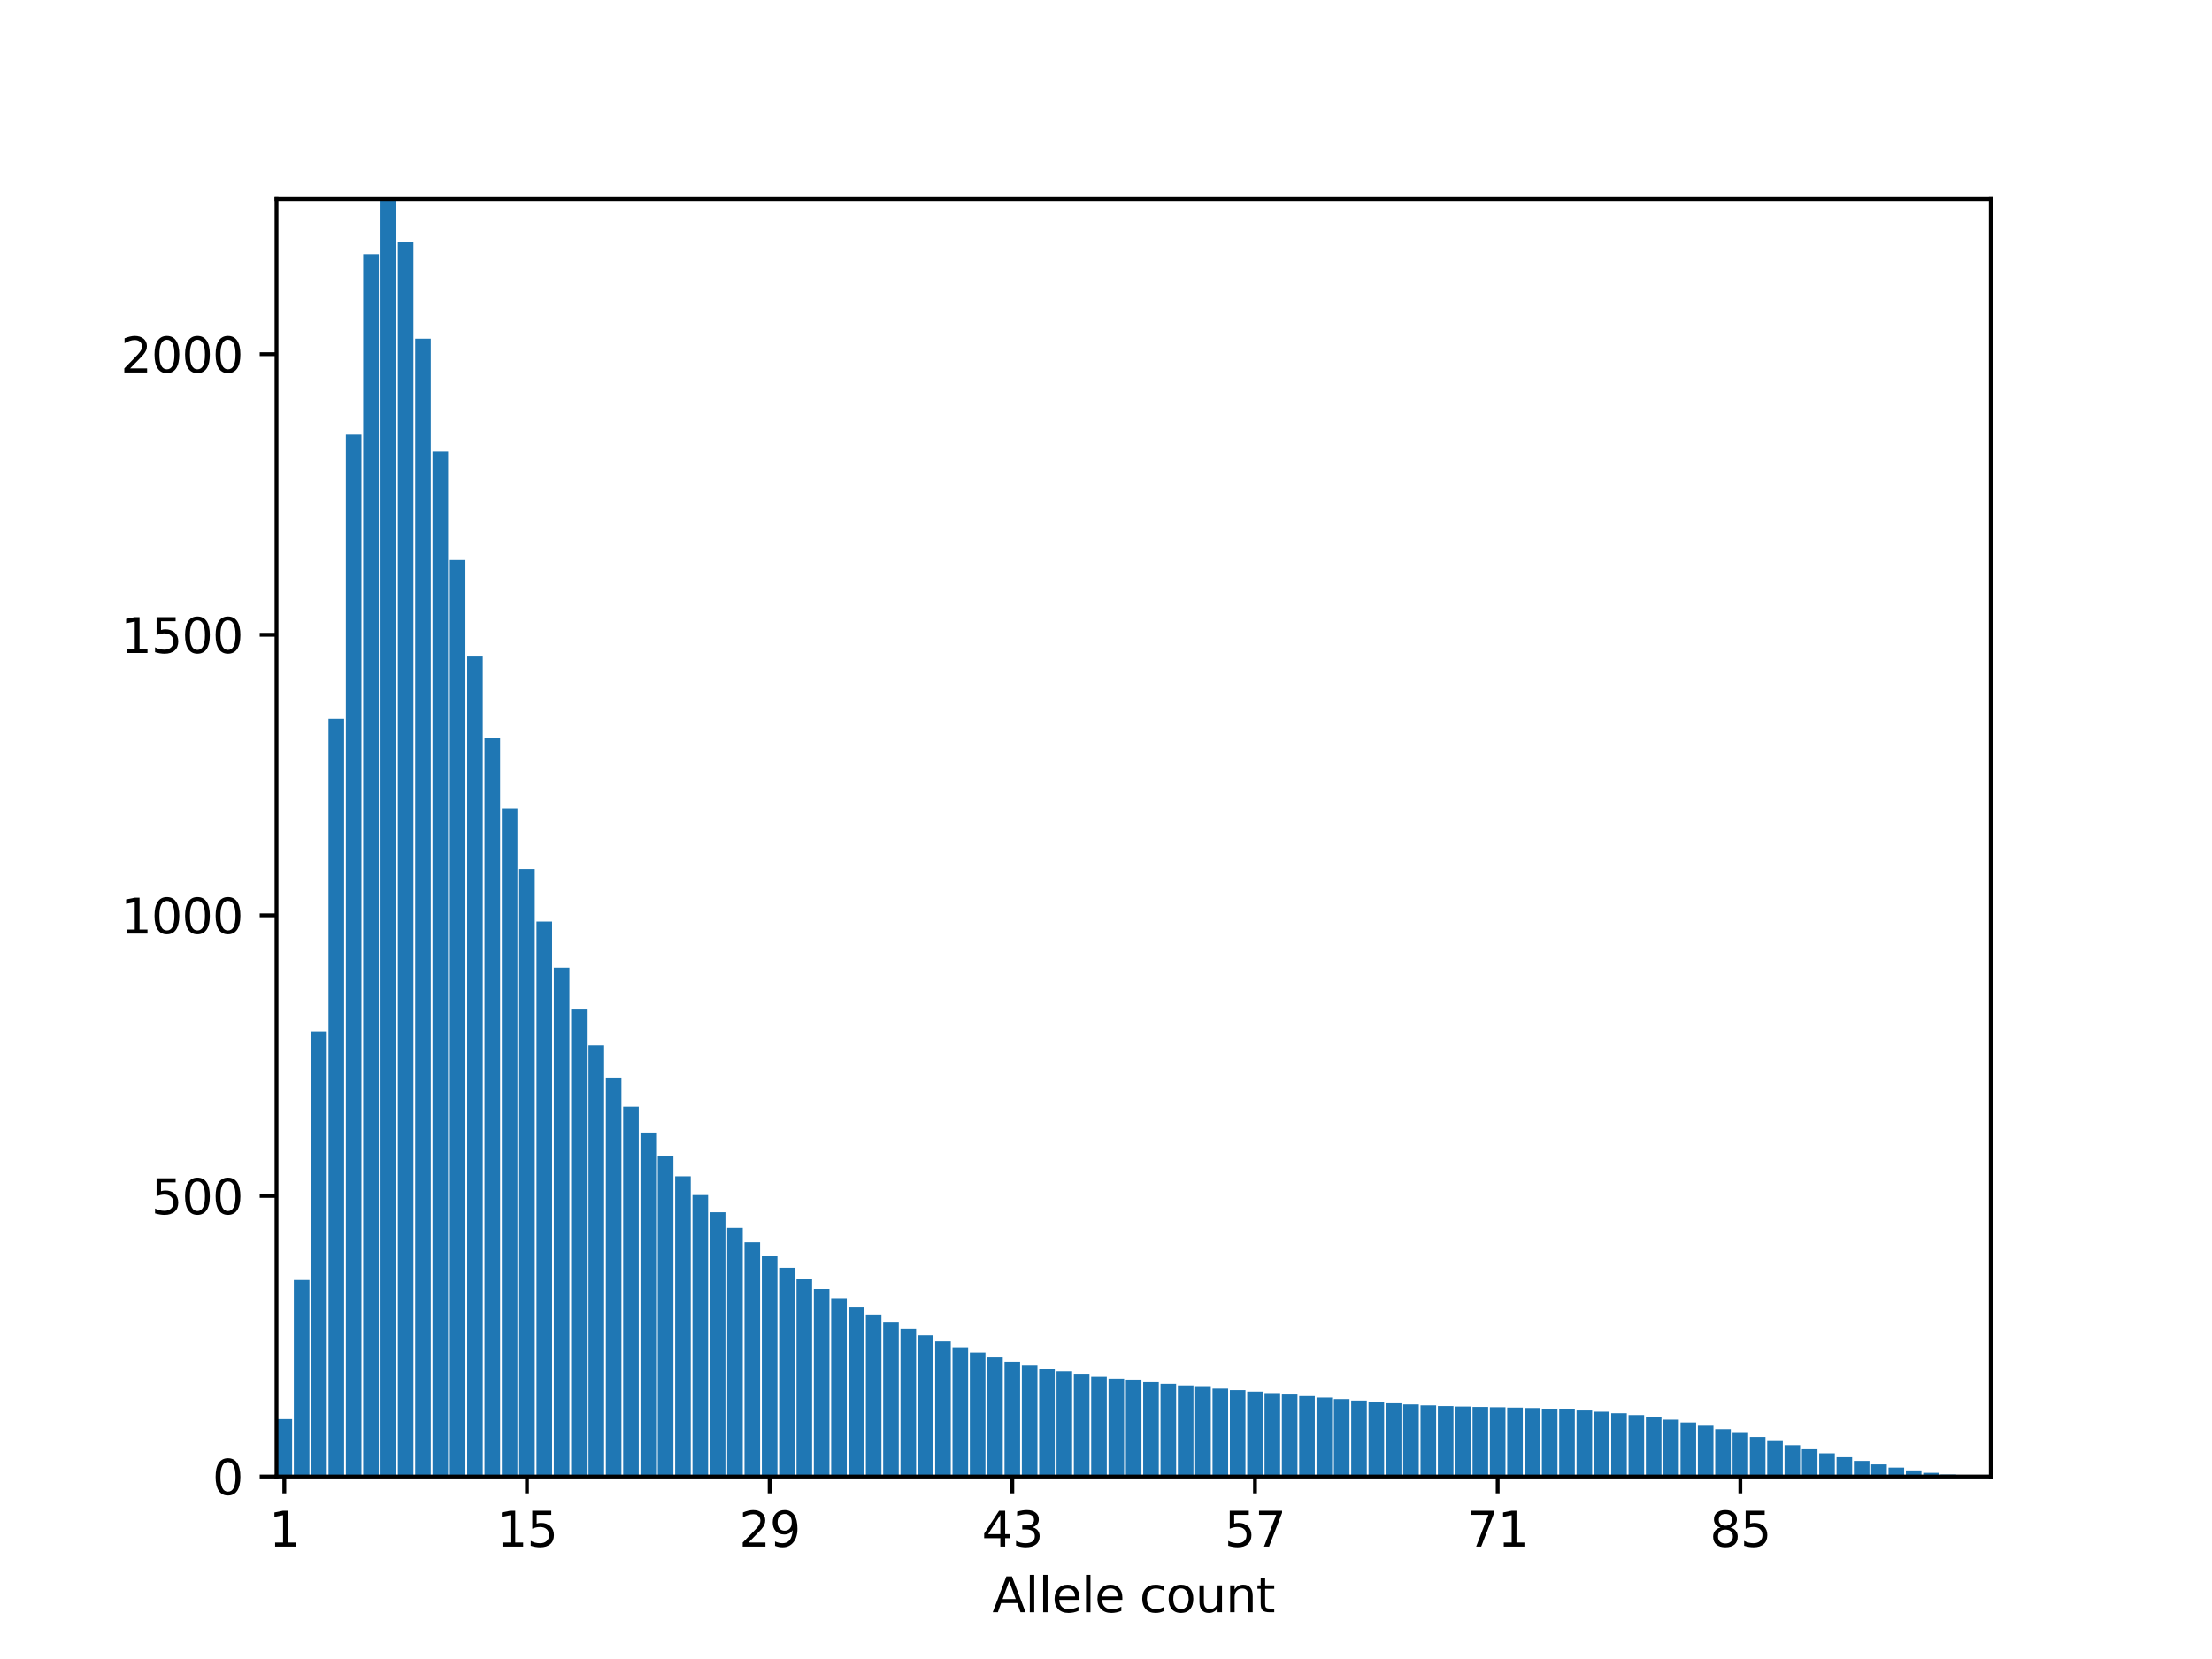 <?xml version="1.0" encoding="utf-8" standalone="no"?>
<!DOCTYPE svg PUBLIC "-//W3C//DTD SVG 1.1//EN"
  "http://www.w3.org/Graphics/SVG/1.1/DTD/svg11.dtd">
<svg height="345.6pt" version="1.1" viewBox="0 0 460.8 345.6" width="460.8pt" xmlns="http://www.w3.org/2000/svg" xmlns:xlink="http://www.w3.org/1999/xlink">
 <defs>
  <style type="text/css">*{stroke-linecap:butt;stroke-linejoin:round;}</style>
 </defs>
 <g id="figure_1">
  <g id="patch_1">
   <path d="M 0 345.6 
L 460.8 345.6 
L 460.8 0 
L 0 0 
z
" style="fill:#ffffff;"/>
  </g>
  <g id="axes_1">
   <g id="patch_2">
    <path d="M 57.6 307.584 
L 414.72 307.584 
L 414.72 41.472 
L 57.6 41.472 
z
" style="fill:#ffffff;"/>
   </g>
   <g id="patch_3">
    <path clip-path="url(#pdc61e12bfe)" d="M 57.6 307.584 
L 60.85 307.584 
L 60.85 295.624 
L 57.6 295.624 
z
" style="fill:#1f77b4;"/>
   </g>
   <g id="patch_4">
    <path clip-path="url(#pdc61e12bfe)" d="M 61.211 307.584 
L 64.461 307.584 
L 64.461 266.66 
L 61.211 266.66 
z
" style="fill:#1f77b4;"/>
   </g>
   <g id="patch_5">
    <path clip-path="url(#pdc61e12bfe)" d="M 64.822 307.584 
L 68.072 307.584 
L 68.072 214.838 
L 64.822 214.838 
z
" style="fill:#1f77b4;"/>
   </g>
   <g id="patch_6">
    <path clip-path="url(#pdc61e12bfe)" d="M 68.433 307.584 
L 71.683 307.584 
L 71.683 149.81 
L 68.433 149.81 
z
" style="fill:#1f77b4;"/>
   </g>
   <g id="patch_7">
    <path clip-path="url(#pdc61e12bfe)" d="M 72.044 307.584 
L 75.294 307.584 
L 75.294 90.565 
L 72.044 90.565 
z
" style="fill:#1f77b4;"/>
   </g>
   <g id="patch_8">
    <path clip-path="url(#pdc61e12bfe)" d="M 75.655 307.584 
L 78.904 307.584 
L 78.904 52.964 
L 75.655 52.964 
z
" style="fill:#1f77b4;"/>
   </g>
   <g id="patch_9">
    <path clip-path="url(#pdc61e12bfe)" d="M 79.266 307.584 
L 82.515 307.584 
L 82.515 41.472 
L 79.266 41.472 
z
" style="fill:#1f77b4;"/>
   </g>
   <g id="patch_10">
    <path clip-path="url(#pdc61e12bfe)" d="M 82.876 307.584 
L 86.126 307.584 
L 86.126 50.445 
L 82.876 50.445 
z
" style="fill:#1f77b4;"/>
   </g>
   <g id="patch_11">
    <path clip-path="url(#pdc61e12bfe)" d="M 86.487 307.584 
L 89.737 307.584 
L 89.737 70.557 
L 86.487 70.557 
z
" style="fill:#1f77b4;"/>
   </g>
   <g id="patch_12">
    <path clip-path="url(#pdc61e12bfe)" d="M 90.098 307.584 
L 93.348 307.584 
L 93.348 94.079 
L 90.098 94.079 
z
" style="fill:#1f77b4;"/>
   </g>
   <g id="patch_13">
    <path clip-path="url(#pdc61e12bfe)" d="M 93.709 307.584 
L 96.959 307.584 
L 96.959 116.642 
L 93.709 116.642 
z
" style="fill:#1f77b4;"/>
   </g>
   <g id="patch_14">
    <path clip-path="url(#pdc61e12bfe)" d="M 97.32 307.584 
L 100.57 307.584 
L 100.57 136.591 
L 97.32 136.591 
z
" style="fill:#1f77b4;"/>
   </g>
   <g id="patch_15">
    <path clip-path="url(#pdc61e12bfe)" d="M 100.931 307.584 
L 104.181 307.584 
L 104.181 153.727 
L 100.931 153.727 
z
" style="fill:#1f77b4;"/>
   </g>
   <g id="patch_16">
    <path clip-path="url(#pdc61e12bfe)" d="M 104.542 307.584 
L 107.792 307.584 
L 107.792 168.387 
L 104.542 168.387 
z
" style="fill:#1f77b4;"/>
   </g>
   <g id="patch_17">
    <path clip-path="url(#pdc61e12bfe)" d="M 108.153 307.584 
L 111.403 307.584 
L 111.403 181.009 
L 108.153 181.009 
z
" style="fill:#1f77b4;"/>
   </g>
   <g id="patch_18">
    <path clip-path="url(#pdc61e12bfe)" d="M 111.764 307.584 
L 115.014 307.584 
L 115.014 191.981 
L 111.764 191.981 
z
" style="fill:#1f77b4;"/>
   </g>
   <g id="patch_19">
    <path clip-path="url(#pdc61e12bfe)" d="M 115.375 307.584 
L 118.625 307.584 
L 118.625 201.614 
L 115.375 201.614 
z
" style="fill:#1f77b4;"/>
   </g>
   <g id="patch_20">
    <path clip-path="url(#pdc61e12bfe)" d="M 118.986 307.584 
L 122.235 307.584 
L 122.235 210.14 
L 118.986 210.14 
z
" style="fill:#1f77b4;"/>
   </g>
   <g id="patch_21">
    <path clip-path="url(#pdc61e12bfe)" d="M 122.597 307.584 
L 125.846 307.584 
L 125.846 217.726 
L 122.597 217.726 
z
" style="fill:#1f77b4;"/>
   </g>
   <g id="patch_22">
    <path clip-path="url(#pdc61e12bfe)" d="M 126.207 307.584 
L 129.457 307.584 
L 129.457 224.492 
L 126.207 224.492 
z
" style="fill:#1f77b4;"/>
   </g>
   <g id="patch_23">
    <path clip-path="url(#pdc61e12bfe)" d="M 129.818 307.584 
L 133.068 307.584 
L 133.068 230.527 
L 129.818 230.527 
z
" style="fill:#1f77b4;"/>
   </g>
   <g id="patch_24">
    <path clip-path="url(#pdc61e12bfe)" d="M 133.429 307.584 
L 136.679 307.584 
L 136.679 235.912 
L 133.429 235.912 
z
" style="fill:#1f77b4;"/>
   </g>
   <g id="patch_25">
    <path clip-path="url(#pdc61e12bfe)" d="M 137.04 307.584 
L 140.29 307.584 
L 140.29 240.724 
L 137.04 240.724 
z
" style="fill:#1f77b4;"/>
   </g>
   <g id="patch_26">
    <path clip-path="url(#pdc61e12bfe)" d="M 140.651 307.584 
L 143.901 307.584 
L 143.901 245.048 
L 140.651 245.048 
z
" style="fill:#1f77b4;"/>
   </g>
   <g id="patch_27">
    <path clip-path="url(#pdc61e12bfe)" d="M 144.262 307.584 
L 147.512 307.584 
L 147.512 248.959 
L 144.262 248.959 
z
" style="fill:#1f77b4;"/>
   </g>
   <g id="patch_28">
    <path clip-path="url(#pdc61e12bfe)" d="M 147.873 307.584 
L 151.123 307.584 
L 151.123 252.525 
L 147.873 252.525 
z
" style="fill:#1f77b4;"/>
   </g>
   <g id="patch_29">
    <path clip-path="url(#pdc61e12bfe)" d="M 151.484 307.584 
L 154.734 307.584 
L 154.734 255.796 
L 151.484 255.796 
z
" style="fill:#1f77b4;"/>
   </g>
   <g id="patch_30">
    <path clip-path="url(#pdc61e12bfe)" d="M 155.095 307.584 
L 158.345 307.584 
L 158.345 258.808 
L 155.095 258.808 
z
" style="fill:#1f77b4;"/>
   </g>
   <g id="patch_31">
    <path clip-path="url(#pdc61e12bfe)" d="M 158.706 307.584 
L 161.956 307.584 
L 161.956 261.578 
L 158.706 261.578 
z
" style="fill:#1f77b4;"/>
   </g>
   <g id="patch_32">
    <path clip-path="url(#pdc61e12bfe)" d="M 162.317 307.584 
L 165.567 307.584 
L 165.567 264.12 
L 162.317 264.12 
z
" style="fill:#1f77b4;"/>
   </g>
   <g id="patch_33">
    <path clip-path="url(#pdc61e12bfe)" d="M 165.928 307.584 
L 169.177 307.584 
L 169.177 266.442 
L 165.928 266.442 
z
" style="fill:#1f77b4;"/>
   </g>
   <g id="patch_34">
    <path clip-path="url(#pdc61e12bfe)" d="M 169.539 307.584 
L 172.788 307.584 
L 172.788 268.558 
L 169.539 268.558 
z
" style="fill:#1f77b4;"/>
   </g>
   <g id="patch_35">
    <path clip-path="url(#pdc61e12bfe)" d="M 173.149 307.584 
L 176.399 307.584 
L 176.399 270.486 
L 173.149 270.486 
z
" style="fill:#1f77b4;"/>
   </g>
   <g id="patch_36">
    <path clip-path="url(#pdc61e12bfe)" d="M 176.76 307.584 
L 180.01 307.584 
L 180.01 272.25 
L 176.76 272.25 
z
" style="fill:#1f77b4;"/>
   </g>
   <g id="patch_37">
    <path clip-path="url(#pdc61e12bfe)" d="M 180.371 307.584 
L 183.621 307.584 
L 183.621 273.879 
L 180.371 273.879 
z
" style="fill:#1f77b4;"/>
   </g>
   <g id="patch_38">
    <path clip-path="url(#pdc61e12bfe)" d="M 183.982 307.584 
L 187.232 307.584 
L 187.232 275.399 
L 183.982 275.399 
z
" style="fill:#1f77b4;"/>
   </g>
   <g id="patch_39">
    <path clip-path="url(#pdc61e12bfe)" d="M 187.593 307.584 
L 190.843 307.584 
L 190.843 276.828 
L 187.593 276.828 
z
" style="fill:#1f77b4;"/>
   </g>
   <g id="patch_40">
    <path clip-path="url(#pdc61e12bfe)" d="M 191.204 307.584 
L 194.454 307.584 
L 194.454 278.179 
L 191.204 278.179 
z
" style="fill:#1f77b4;"/>
   </g>
   <g id="patch_41">
    <path clip-path="url(#pdc61e12bfe)" d="M 194.815 307.584 
L 198.065 307.584 
L 198.065 279.455 
L 194.815 279.455 
z
" style="fill:#1f77b4;"/>
   </g>
   <g id="patch_42">
    <path clip-path="url(#pdc61e12bfe)" d="M 198.426 307.584 
L 201.676 307.584 
L 201.676 280.65 
L 198.426 280.65 
z
" style="fill:#1f77b4;"/>
   </g>
   <g id="patch_43">
    <path clip-path="url(#pdc61e12bfe)" d="M 202.037 307.584 
L 205.287 307.584 
L 205.287 281.755 
L 202.037 281.755 
z
" style="fill:#1f77b4;"/>
   </g>
   <g id="patch_44">
    <path clip-path="url(#pdc61e12bfe)" d="M 205.648 307.584 
L 208.898 307.584 
L 208.898 282.761 
L 205.648 282.761 
z
" style="fill:#1f77b4;"/>
   </g>
   <g id="patch_45">
    <path clip-path="url(#pdc61e12bfe)" d="M 209.259 307.584 
L 212.508 307.584 
L 212.508 283.661 
L 209.259 283.661 
z
" style="fill:#1f77b4;"/>
   </g>
   <g id="patch_46">
    <path clip-path="url(#pdc61e12bfe)" d="M 212.87 307.584 
L 216.119 307.584 
L 216.119 284.454 
L 212.87 284.454 
z
" style="fill:#1f77b4;"/>
   </g>
   <g id="patch_47">
    <path clip-path="url(#pdc61e12bfe)" d="M 216.48 307.584 
L 219.73 307.584 
L 219.73 285.144 
L 216.48 285.144 
z
" style="fill:#1f77b4;"/>
   </g>
   <g id="patch_48">
    <path clip-path="url(#pdc61e12bfe)" d="M 220.091 307.584 
L 223.341 307.584 
L 223.341 285.743 
L 220.091 285.743 
z
" style="fill:#1f77b4;"/>
   </g>
   <g id="patch_49">
    <path clip-path="url(#pdc61e12bfe)" d="M 223.702 307.584 
L 226.952 307.584 
L 226.952 286.265 
L 223.702 286.265 
z
" style="fill:#1f77b4;"/>
   </g>
   <g id="patch_50">
    <path clip-path="url(#pdc61e12bfe)" d="M 227.313 307.584 
L 230.563 307.584 
L 230.563 286.726 
L 227.313 286.726 
z
" style="fill:#1f77b4;"/>
   </g>
   <g id="patch_51">
    <path clip-path="url(#pdc61e12bfe)" d="M 230.924 307.584 
L 234.174 307.584 
L 234.174 287.142 
L 230.924 287.142 
z
" style="fill:#1f77b4;"/>
   </g>
   <g id="patch_52">
    <path clip-path="url(#pdc61e12bfe)" d="M 234.535 307.584 
L 237.785 307.584 
L 237.785 287.527 
L 234.535 287.527 
z
" style="fill:#1f77b4;"/>
   </g>
   <g id="patch_53">
    <path clip-path="url(#pdc61e12bfe)" d="M 238.146 307.584 
L 241.396 307.584 
L 241.396 287.893 
L 238.146 287.893 
z
" style="fill:#1f77b4;"/>
   </g>
   <g id="patch_54">
    <path clip-path="url(#pdc61e12bfe)" d="M 241.757 307.584 
L 245.007 307.584 
L 245.007 288.247 
L 241.757 288.247 
z
" style="fill:#1f77b4;"/>
   </g>
   <g id="patch_55">
    <path clip-path="url(#pdc61e12bfe)" d="M 245.368 307.584 
L 248.618 307.584 
L 248.618 288.593 
L 245.368 288.593 
z
" style="fill:#1f77b4;"/>
   </g>
   <g id="patch_56">
    <path clip-path="url(#pdc61e12bfe)" d="M 248.979 307.584 
L 252.229 307.584 
L 252.229 288.931 
L 248.979 288.931 
z
" style="fill:#1f77b4;"/>
   </g>
   <g id="patch_57">
    <path clip-path="url(#pdc61e12bfe)" d="M 252.59 307.584 
L 255.84 307.584 
L 255.84 289.26 
L 252.59 289.26 
z
" style="fill:#1f77b4;"/>
   </g>
   <g id="patch_58">
    <path clip-path="url(#pdc61e12bfe)" d="M 256.201 307.584 
L 259.45 307.584 
L 259.45 289.58 
L 256.201 289.58 
z
" style="fill:#1f77b4;"/>
   </g>
   <g id="patch_59">
    <path clip-path="url(#pdc61e12bfe)" d="M 259.812 307.584 
L 263.061 307.584 
L 263.061 289.893 
L 259.812 289.893 
z
" style="fill:#1f77b4;"/>
   </g>
   <g id="patch_60">
    <path clip-path="url(#pdc61e12bfe)" d="M 263.422 307.584 
L 266.672 307.584 
L 266.672 290.2 
L 263.422 290.2 
z
" style="fill:#1f77b4;"/>
   </g>
   <g id="patch_61">
    <path clip-path="url(#pdc61e12bfe)" d="M 267.033 307.584 
L 270.283 307.584 
L 270.283 290.506 
L 267.033 290.506 
z
" style="fill:#1f77b4;"/>
   </g>
   <g id="patch_62">
    <path clip-path="url(#pdc61e12bfe)" d="M 270.644 307.584 
L 273.894 307.584 
L 273.894 290.815 
L 270.644 290.815 
z
" style="fill:#1f77b4;"/>
   </g>
   <g id="patch_63">
    <path clip-path="url(#pdc61e12bfe)" d="M 274.255 307.584 
L 277.505 307.584 
L 277.505 291.128 
L 274.255 291.128 
z
" style="fill:#1f77b4;"/>
   </g>
   <g id="patch_64">
    <path clip-path="url(#pdc61e12bfe)" d="M 277.866 307.584 
L 281.116 307.584 
L 281.116 291.443 
L 277.866 291.443 
z
" style="fill:#1f77b4;"/>
   </g>
   <g id="patch_65">
    <path clip-path="url(#pdc61e12bfe)" d="M 281.477 307.584 
L 284.727 307.584 
L 284.727 291.754 
L 281.477 291.754 
z
" style="fill:#1f77b4;"/>
   </g>
   <g id="patch_66">
    <path clip-path="url(#pdc61e12bfe)" d="M 285.088 307.584 
L 288.338 307.584 
L 288.338 292.052 
L 285.088 292.052 
z
" style="fill:#1f77b4;"/>
   </g>
   <g id="patch_67">
    <path clip-path="url(#pdc61e12bfe)" d="M 288.699 307.584 
L 291.949 307.584 
L 291.949 292.324 
L 288.699 292.324 
z
" style="fill:#1f77b4;"/>
   </g>
   <g id="patch_68">
    <path clip-path="url(#pdc61e12bfe)" d="M 292.31 307.584 
L 295.56 307.584 
L 295.56 292.558 
L 292.31 292.558 
z
" style="fill:#1f77b4;"/>
   </g>
   <g id="patch_69">
    <path clip-path="url(#pdc61e12bfe)" d="M 295.921 307.584 
L 299.171 307.584 
L 299.171 292.748 
L 295.921 292.748 
z
" style="fill:#1f77b4;"/>
   </g>
   <g id="patch_70">
    <path clip-path="url(#pdc61e12bfe)" d="M 299.532 307.584 
L 302.781 307.584 
L 302.781 292.893 
L 299.532 292.893 
z
" style="fill:#1f77b4;"/>
   </g>
   <g id="patch_71">
    <path clip-path="url(#pdc61e12bfe)" d="M 303.143 307.584 
L 306.392 307.584 
L 306.392 292.998 
L 303.143 292.998 
z
" style="fill:#1f77b4;"/>
   </g>
   <g id="patch_72">
    <path clip-path="url(#pdc61e12bfe)" d="M 306.753 307.584 
L 310.003 307.584 
L 310.003 293.076 
L 306.753 293.076 
z
" style="fill:#1f77b4;"/>
   </g>
   <g id="patch_73">
    <path clip-path="url(#pdc61e12bfe)" d="M 310.364 307.584 
L 313.614 307.584 
L 313.614 293.143 
L 310.364 293.143 
z
" style="fill:#1f77b4;"/>
   </g>
   <g id="patch_74">
    <path clip-path="url(#pdc61e12bfe)" d="M 313.975 307.584 
L 317.225 307.584 
L 317.225 293.215 
L 313.975 293.215 
z
" style="fill:#1f77b4;"/>
   </g>
   <g id="patch_75">
    <path clip-path="url(#pdc61e12bfe)" d="M 317.586 307.584 
L 320.836 307.584 
L 320.836 293.308 
L 317.586 293.308 
z
" style="fill:#1f77b4;"/>
   </g>
   <g id="patch_76">
    <path clip-path="url(#pdc61e12bfe)" d="M 321.197 307.584 
L 324.447 307.584 
L 324.447 293.435 
L 321.197 293.435 
z
" style="fill:#1f77b4;"/>
   </g>
   <g id="patch_77">
    <path clip-path="url(#pdc61e12bfe)" d="M 324.808 307.584 
L 328.058 307.584 
L 328.058 293.602 
L 324.808 293.602 
z
" style="fill:#1f77b4;"/>
   </g>
   <g id="patch_78">
    <path clip-path="url(#pdc61e12bfe)" d="M 328.419 307.584 
L 331.669 307.584 
L 331.669 293.815 
L 328.419 293.815 
z
" style="fill:#1f77b4;"/>
   </g>
   <g id="patch_79">
    <path clip-path="url(#pdc61e12bfe)" d="M 332.03 307.584 
L 335.28 307.584 
L 335.28 294.079 
L 332.03 294.079 
z
" style="fill:#1f77b4;"/>
   </g>
   <g id="patch_80">
    <path clip-path="url(#pdc61e12bfe)" d="M 335.641 307.584 
L 338.891 307.584 
L 338.891 294.397 
L 335.641 294.397 
z
" style="fill:#1f77b4;"/>
   </g>
   <g id="patch_81">
    <path clip-path="url(#pdc61e12bfe)" d="M 339.252 307.584 
L 342.502 307.584 
L 342.502 294.775 
L 339.252 294.775 
z
" style="fill:#1f77b4;"/>
   </g>
   <g id="patch_82">
    <path clip-path="url(#pdc61e12bfe)" d="M 342.863 307.584 
L 346.113 307.584 
L 346.113 295.22 
L 342.863 295.22 
z
" style="fill:#1f77b4;"/>
   </g>
   <g id="patch_83">
    <path clip-path="url(#pdc61e12bfe)" d="M 346.474 307.584 
L 349.723 307.584 
L 349.723 295.737 
L 346.474 295.737 
z
" style="fill:#1f77b4;"/>
   </g>
   <g id="patch_84">
    <path clip-path="url(#pdc61e12bfe)" d="M 350.085 307.584 
L 353.334 307.584 
L 353.334 296.329 
L 350.085 296.329 
z
" style="fill:#1f77b4;"/>
   </g>
   <g id="patch_85">
    <path clip-path="url(#pdc61e12bfe)" d="M 353.695 307.584 
L 356.945 307.584 
L 356.945 296.995 
L 353.695 296.995 
z
" style="fill:#1f77b4;"/>
   </g>
   <g id="patch_86">
    <path clip-path="url(#pdc61e12bfe)" d="M 357.306 307.584 
L 360.556 307.584 
L 360.556 297.727 
L 357.306 297.727 
z
" style="fill:#1f77b4;"/>
   </g>
   <g id="patch_87">
    <path clip-path="url(#pdc61e12bfe)" d="M 360.917 307.584 
L 364.167 307.584 
L 364.167 298.515 
L 360.917 298.515 
z
" style="fill:#1f77b4;"/>
   </g>
   <g id="patch_88">
    <path clip-path="url(#pdc61e12bfe)" d="M 364.528 307.584 
L 367.778 307.584 
L 367.778 299.344 
L 364.528 299.344 
z
" style="fill:#1f77b4;"/>
   </g>
   <g id="patch_89">
    <path clip-path="url(#pdc61e12bfe)" d="M 368.139 307.584 
L 371.389 307.584 
L 371.389 300.195 
L 368.139 300.195 
z
" style="fill:#1f77b4;"/>
   </g>
   <g id="patch_90">
    <path clip-path="url(#pdc61e12bfe)" d="M 371.75 307.584 
L 375 307.584 
L 375 301.055 
L 371.75 301.055 
z
" style="fill:#1f77b4;"/>
   </g>
   <g id="patch_91">
    <path clip-path="url(#pdc61e12bfe)" d="M 375.361 307.584 
L 378.611 307.584 
L 378.611 301.909 
L 375.361 301.909 
z
" style="fill:#1f77b4;"/>
   </g>
   <g id="patch_92">
    <path clip-path="url(#pdc61e12bfe)" d="M 378.972 307.584 
L 382.222 307.584 
L 382.222 302.748 
L 378.972 302.748 
z
" style="fill:#1f77b4;"/>
   </g>
   <g id="patch_93">
    <path clip-path="url(#pdc61e12bfe)" d="M 382.583 307.584 
L 385.833 307.584 
L 385.833 303.56 
L 382.583 303.56 
z
" style="fill:#1f77b4;"/>
   </g>
   <g id="patch_94">
    <path clip-path="url(#pdc61e12bfe)" d="M 386.194 307.584 
L 389.444 307.584 
L 389.444 304.333 
L 386.194 304.333 
z
" style="fill:#1f77b4;"/>
   </g>
   <g id="patch_95">
    <path clip-path="url(#pdc61e12bfe)" d="M 389.805 307.584 
L 393.054 307.584 
L 393.054 305.058 
L 389.805 305.058 
z
" style="fill:#1f77b4;"/>
   </g>
   <g id="patch_96">
    <path clip-path="url(#pdc61e12bfe)" d="M 393.416 307.584 
L 396.665 307.584 
L 396.665 305.723 
L 393.416 305.723 
z
" style="fill:#1f77b4;"/>
   </g>
   <g id="patch_97">
    <path clip-path="url(#pdc61e12bfe)" d="M 397.026 307.584 
L 400.276 307.584 
L 400.276 306.317 
L 397.026 306.317 
z
" style="fill:#1f77b4;"/>
   </g>
   <g id="patch_98">
    <path clip-path="url(#pdc61e12bfe)" d="M 400.637 307.584 
L 403.887 307.584 
L 403.887 306.816 
L 400.637 306.816 
z
" style="fill:#1f77b4;"/>
   </g>
   <g id="patch_99">
    <path clip-path="url(#pdc61e12bfe)" d="M 404.248 307.584 
L 407.498 307.584 
L 407.498 307.193 
L 404.248 307.193 
z
" style="fill:#1f77b4;"/>
   </g>
   <g id="patch_100">
    <path clip-path="url(#pdc61e12bfe)" d="M 407.859 307.584 
L 411.109 307.584 
L 411.109 307.429 
L 407.859 307.429 
z
" style="fill:#1f77b4;"/>
   </g>
   <g id="patch_101">
    <path clip-path="url(#pdc61e12bfe)" d="M 411.47 307.584 
L 414.72 307.584 
L 414.72 307.542 
L 411.47 307.542 
z
" style="fill:#1f77b4;"/>
   </g>
   <g id="matplotlib.axis_1">
    <g id="xtick_1">
     <g id="line2d_1">
      <defs>
       <path d="M 0 0 
L 0 3.5 
" id="m65d234c349" style="stroke:#000000;stroke-width:0.8;"/>
      </defs>
      <g>
       <use style="stroke:#000000;stroke-width:0.8;" x="59.225" xlink:href="#m65d234c349" y="307.584"/>
      </g>
     </g>
     <g id="text_1">
      <!-- 1 -->
      <g transform="translate(56.044 322.182)scale(0.1 -0.1)">
       <defs>
        <path d="M 794 531 
L 1825 531 
L 1825 4091 
L 703 3866 
L 703 4441 
L 1819 4666 
L 2450 4666 
L 2450 531 
L 3481 531 
L 3481 0 
L 794 0 
L 794 531 
z
" id="DejaVuSans-31" transform="scale(0.016)"/>
       </defs>
       <use xlink:href="#DejaVuSans-31"/>
      </g>
     </g>
    </g>
    <g id="xtick_2">
     <g id="line2d_2">
      <g>
       <use style="stroke:#000000;stroke-width:0.8;" x="109.778" xlink:href="#m65d234c349" y="307.584"/>
      </g>
     </g>
     <g id="text_2">
      <!-- 15 -->
      <g transform="translate(103.415 322.182)scale(0.1 -0.1)">
       <defs>
        <path d="M 691 4666 
L 3169 4666 
L 3169 4134 
L 1269 4134 
L 1269 2991 
Q 1406 3038 1543 3061 
Q 1681 3084 1819 3084 
Q 2600 3084 3056 2656 
Q 3513 2228 3513 1497 
Q 3513 744 3044 326 
Q 2575 -91 1722 -91 
Q 1428 -91 1123 -41 
Q 819 9 494 109 
L 494 744 
Q 775 591 1075 516 
Q 1375 441 1709 441 
Q 2250 441 2565 725 
Q 2881 1009 2881 1497 
Q 2881 1984 2565 2268 
Q 2250 2553 1709 2553 
Q 1456 2553 1204 2497 
Q 953 2441 691 2322 
L 691 4666 
z
" id="DejaVuSans-35" transform="scale(0.016)"/>
       </defs>
       <use xlink:href="#DejaVuSans-31"/>
       <use x="63.623" xlink:href="#DejaVuSans-35"/>
      </g>
     </g>
    </g>
    <g id="xtick_3">
     <g id="line2d_3">
      <g>
       <use style="stroke:#000000;stroke-width:0.8;" x="160.331" xlink:href="#m65d234c349" y="307.584"/>
      </g>
     </g>
     <g id="text_3">
      <!-- 29 -->
      <g transform="translate(153.968 322.182)scale(0.1 -0.1)">
       <defs>
        <path d="M 1228 531 
L 3431 531 
L 3431 0 
L 469 0 
L 469 531 
Q 828 903 1448 1529 
Q 2069 2156 2228 2338 
Q 2531 2678 2651 2914 
Q 2772 3150 2772 3378 
Q 2772 3750 2511 3984 
Q 2250 4219 1831 4219 
Q 1534 4219 1204 4116 
Q 875 4013 500 3803 
L 500 4441 
Q 881 4594 1212 4672 
Q 1544 4750 1819 4750 
Q 2544 4750 2975 4387 
Q 3406 4025 3406 3419 
Q 3406 3131 3298 2873 
Q 3191 2616 2906 2266 
Q 2828 2175 2409 1742 
Q 1991 1309 1228 531 
z
" id="DejaVuSans-32" transform="scale(0.016)"/>
        <path d="M 703 97 
L 703 672 
Q 941 559 1184 500 
Q 1428 441 1663 441 
Q 2288 441 2617 861 
Q 2947 1281 2994 2138 
Q 2813 1869 2534 1725 
Q 2256 1581 1919 1581 
Q 1219 1581 811 2004 
Q 403 2428 403 3163 
Q 403 3881 828 4315 
Q 1253 4750 1959 4750 
Q 2769 4750 3195 4129 
Q 3622 3509 3622 2328 
Q 3622 1225 3098 567 
Q 2575 -91 1691 -91 
Q 1453 -91 1209 -44 
Q 966 3 703 97 
z
M 1959 2075 
Q 2384 2075 2632 2365 
Q 2881 2656 2881 3163 
Q 2881 3666 2632 3958 
Q 2384 4250 1959 4250 
Q 1534 4250 1286 3958 
Q 1038 3666 1038 3163 
Q 1038 2656 1286 2365 
Q 1534 2075 1959 2075 
z
" id="DejaVuSans-39" transform="scale(0.016)"/>
       </defs>
       <use xlink:href="#DejaVuSans-32"/>
       <use x="63.623" xlink:href="#DejaVuSans-39"/>
      </g>
     </g>
    </g>
    <g id="xtick_4">
     <g id="line2d_4">
      <g>
       <use style="stroke:#000000;stroke-width:0.8;" x="210.884" xlink:href="#m65d234c349" y="307.584"/>
      </g>
     </g>
     <g id="text_4">
      <!-- 43 -->
      <g transform="translate(204.521 322.182)scale(0.1 -0.1)">
       <defs>
        <path d="M 2419 4116 
L 825 1625 
L 2419 1625 
L 2419 4116 
z
M 2253 4666 
L 3047 4666 
L 3047 1625 
L 3713 1625 
L 3713 1100 
L 3047 1100 
L 3047 0 
L 2419 0 
L 2419 1100 
L 313 1100 
L 313 1709 
L 2253 4666 
z
" id="DejaVuSans-34" transform="scale(0.016)"/>
        <path d="M 2597 2516 
Q 3050 2419 3304 2112 
Q 3559 1806 3559 1356 
Q 3559 666 3084 287 
Q 2609 -91 1734 -91 
Q 1441 -91 1130 -33 
Q 819 25 488 141 
L 488 750 
Q 750 597 1062 519 
Q 1375 441 1716 441 
Q 2309 441 2620 675 
Q 2931 909 2931 1356 
Q 2931 1769 2642 2001 
Q 2353 2234 1838 2234 
L 1294 2234 
L 1294 2753 
L 1863 2753 
Q 2328 2753 2575 2939 
Q 2822 3125 2822 3475 
Q 2822 3834 2567 4026 
Q 2313 4219 1838 4219 
Q 1578 4219 1281 4162 
Q 984 4106 628 3988 
L 628 4550 
Q 988 4650 1302 4700 
Q 1616 4750 1894 4750 
Q 2613 4750 3031 4423 
Q 3450 4097 3450 3541 
Q 3450 3153 3228 2886 
Q 3006 2619 2597 2516 
z
" id="DejaVuSans-33" transform="scale(0.016)"/>
       </defs>
       <use xlink:href="#DejaVuSans-34"/>
       <use x="63.623" xlink:href="#DejaVuSans-33"/>
      </g>
     </g>
    </g>
    <g id="xtick_5">
     <g id="line2d_5">
      <g>
       <use style="stroke:#000000;stroke-width:0.8;" x="261.436" xlink:href="#m65d234c349" y="307.584"/>
      </g>
     </g>
     <g id="text_5">
      <!-- 57 -->
      <g transform="translate(255.074 322.182)scale(0.1 -0.1)">
       <defs>
        <path d="M 525 4666 
L 3525 4666 
L 3525 4397 
L 1831 0 
L 1172 0 
L 2766 4134 
L 525 4134 
L 525 4666 
z
" id="DejaVuSans-37" transform="scale(0.016)"/>
       </defs>
       <use xlink:href="#DejaVuSans-35"/>
       <use x="63.623" xlink:href="#DejaVuSans-37"/>
      </g>
     </g>
    </g>
    <g id="xtick_6">
     <g id="line2d_6">
      <g>
       <use style="stroke:#000000;stroke-width:0.8;" x="311.989" xlink:href="#m65d234c349" y="307.584"/>
      </g>
     </g>
     <g id="text_6">
      <!-- 71 -->
      <g transform="translate(305.627 322.182)scale(0.1 -0.1)">
       <use xlink:href="#DejaVuSans-37"/>
       <use x="63.623" xlink:href="#DejaVuSans-31"/>
      </g>
     </g>
    </g>
    <g id="xtick_7">
     <g id="line2d_7">
      <g>
       <use style="stroke:#000000;stroke-width:0.8;" x="362.542" xlink:href="#m65d234c349" y="307.584"/>
      </g>
     </g>
     <g id="text_7">
      <!-- 85 -->
      <g transform="translate(356.18 322.182)scale(0.1 -0.1)">
       <defs>
        <path d="M 2034 2216 
Q 1584 2216 1326 1975 
Q 1069 1734 1069 1313 
Q 1069 891 1326 650 
Q 1584 409 2034 409 
Q 2484 409 2743 651 
Q 3003 894 3003 1313 
Q 3003 1734 2745 1975 
Q 2488 2216 2034 2216 
z
M 1403 2484 
Q 997 2584 770 2862 
Q 544 3141 544 3541 
Q 544 4100 942 4425 
Q 1341 4750 2034 4750 
Q 2731 4750 3128 4425 
Q 3525 4100 3525 3541 
Q 3525 3141 3298 2862 
Q 3072 2584 2669 2484 
Q 3125 2378 3379 2068 
Q 3634 1759 3634 1313 
Q 3634 634 3220 271 
Q 2806 -91 2034 -91 
Q 1263 -91 848 271 
Q 434 634 434 1313 
Q 434 1759 690 2068 
Q 947 2378 1403 2484 
z
M 1172 3481 
Q 1172 3119 1398 2916 
Q 1625 2713 2034 2713 
Q 2441 2713 2670 2916 
Q 2900 3119 2900 3481 
Q 2900 3844 2670 4047 
Q 2441 4250 2034 4250 
Q 1625 4250 1398 4047 
Q 1172 3844 1172 3481 
z
" id="DejaVuSans-38" transform="scale(0.016)"/>
       </defs>
       <use xlink:href="#DejaVuSans-38"/>
       <use x="63.623" xlink:href="#DejaVuSans-35"/>
      </g>
     </g>
    </g>
    <g id="text_8">
     <!-- Allele count -->
     <g transform="translate(206.724 335.861)scale(0.1 -0.1)">
      <defs>
       <path d="M 2188 4044 
L 1331 1722 
L 3047 1722 
L 2188 4044 
z
M 1831 4666 
L 2547 4666 
L 4325 0 
L 3669 0 
L 3244 1197 
L 1141 1197 
L 716 0 
L 50 0 
L 1831 4666 
z
" id="DejaVuSans-41" transform="scale(0.016)"/>
       <path d="M 603 4863 
L 1178 4863 
L 1178 0 
L 603 0 
L 603 4863 
z
" id="DejaVuSans-6c" transform="scale(0.016)"/>
       <path d="M 3597 1894 
L 3597 1613 
L 953 1613 
Q 991 1019 1311 708 
Q 1631 397 2203 397 
Q 2534 397 2845 478 
Q 3156 559 3463 722 
L 3463 178 
Q 3153 47 2828 -22 
Q 2503 -91 2169 -91 
Q 1331 -91 842 396 
Q 353 884 353 1716 
Q 353 2575 817 3079 
Q 1281 3584 2069 3584 
Q 2775 3584 3186 3129 
Q 3597 2675 3597 1894 
z
M 3022 2063 
Q 3016 2534 2758 2815 
Q 2500 3097 2075 3097 
Q 1594 3097 1305 2825 
Q 1016 2553 972 2059 
L 3022 2063 
z
" id="DejaVuSans-65" transform="scale(0.016)"/>
       <path id="DejaVuSans-20" transform="scale(0.016)"/>
       <path d="M 3122 3366 
L 3122 2828 
Q 2878 2963 2633 3030 
Q 2388 3097 2138 3097 
Q 1578 3097 1268 2742 
Q 959 2388 959 1747 
Q 959 1106 1268 751 
Q 1578 397 2138 397 
Q 2388 397 2633 464 
Q 2878 531 3122 666 
L 3122 134 
Q 2881 22 2623 -34 
Q 2366 -91 2075 -91 
Q 1284 -91 818 406 
Q 353 903 353 1747 
Q 353 2603 823 3093 
Q 1294 3584 2113 3584 
Q 2378 3584 2631 3529 
Q 2884 3475 3122 3366 
z
" id="DejaVuSans-63" transform="scale(0.016)"/>
       <path d="M 1959 3097 
Q 1497 3097 1228 2736 
Q 959 2375 959 1747 
Q 959 1119 1226 758 
Q 1494 397 1959 397 
Q 2419 397 2687 759 
Q 2956 1122 2956 1747 
Q 2956 2369 2687 2733 
Q 2419 3097 1959 3097 
z
M 1959 3584 
Q 2709 3584 3137 3096 
Q 3566 2609 3566 1747 
Q 3566 888 3137 398 
Q 2709 -91 1959 -91 
Q 1206 -91 779 398 
Q 353 888 353 1747 
Q 353 2609 779 3096 
Q 1206 3584 1959 3584 
z
" id="DejaVuSans-6f" transform="scale(0.016)"/>
       <path d="M 544 1381 
L 544 3500 
L 1119 3500 
L 1119 1403 
Q 1119 906 1312 657 
Q 1506 409 1894 409 
Q 2359 409 2629 706 
Q 2900 1003 2900 1516 
L 2900 3500 
L 3475 3500 
L 3475 0 
L 2900 0 
L 2900 538 
Q 2691 219 2414 64 
Q 2138 -91 1772 -91 
Q 1169 -91 856 284 
Q 544 659 544 1381 
z
M 1991 3584 
L 1991 3584 
z
" id="DejaVuSans-75" transform="scale(0.016)"/>
       <path d="M 3513 2113 
L 3513 0 
L 2938 0 
L 2938 2094 
Q 2938 2591 2744 2837 
Q 2550 3084 2163 3084 
Q 1697 3084 1428 2787 
Q 1159 2491 1159 1978 
L 1159 0 
L 581 0 
L 581 3500 
L 1159 3500 
L 1159 2956 
Q 1366 3272 1645 3428 
Q 1925 3584 2291 3584 
Q 2894 3584 3203 3211 
Q 3513 2838 3513 2113 
z
" id="DejaVuSans-6e" transform="scale(0.016)"/>
       <path d="M 1172 4494 
L 1172 3500 
L 2356 3500 
L 2356 3053 
L 1172 3053 
L 1172 1153 
Q 1172 725 1289 603 
Q 1406 481 1766 481 
L 2356 481 
L 2356 0 
L 1766 0 
Q 1100 0 847 248 
Q 594 497 594 1153 
L 594 3053 
L 172 3053 
L 172 3500 
L 594 3500 
L 594 4494 
L 1172 4494 
z
" id="DejaVuSans-74" transform="scale(0.016)"/>
      </defs>
      <use xlink:href="#DejaVuSans-41"/>
      <use x="68.408" xlink:href="#DejaVuSans-6c"/>
      <use x="96.191" xlink:href="#DejaVuSans-6c"/>
      <use x="123.975" xlink:href="#DejaVuSans-65"/>
      <use x="185.498" xlink:href="#DejaVuSans-6c"/>
      <use x="213.281" xlink:href="#DejaVuSans-65"/>
      <use x="274.805" xlink:href="#DejaVuSans-20"/>
      <use x="306.592" xlink:href="#DejaVuSans-63"/>
      <use x="361.572" xlink:href="#DejaVuSans-6f"/>
      <use x="422.754" xlink:href="#DejaVuSans-75"/>
      <use x="486.133" xlink:href="#DejaVuSans-6e"/>
      <use x="549.512" xlink:href="#DejaVuSans-74"/>
     </g>
    </g>
   </g>
   <g id="matplotlib.axis_2">
    <g id="ytick_1">
     <g id="line2d_8">
      <defs>
       <path d="M 0 0 
L -3.5 0 
" id="m617e509fdc" style="stroke:#000000;stroke-width:0.8;"/>
      </defs>
      <g>
       <use style="stroke:#000000;stroke-width:0.8;" x="57.6" xlink:href="#m617e509fdc" y="307.584"/>
      </g>
     </g>
     <g id="text_9">
      <!-- 0 -->
      <g transform="translate(44.237 311.383)scale(0.1 -0.1)">
       <defs>
        <path d="M 2034 4250 
Q 1547 4250 1301 3770 
Q 1056 3291 1056 2328 
Q 1056 1369 1301 889 
Q 1547 409 2034 409 
Q 2525 409 2770 889 
Q 3016 1369 3016 2328 
Q 3016 3291 2770 3770 
Q 2525 4250 2034 4250 
z
M 2034 4750 
Q 2819 4750 3233 4129 
Q 3647 3509 3647 2328 
Q 3647 1150 3233 529 
Q 2819 -91 2034 -91 
Q 1250 -91 836 529 
Q 422 1150 422 2328 
Q 422 3509 836 4129 
Q 1250 4750 2034 4750 
z
" id="DejaVuSans-30" transform="scale(0.016)"/>
       </defs>
       <use xlink:href="#DejaVuSans-30"/>
      </g>
     </g>
    </g>
    <g id="ytick_2">
     <g id="line2d_9">
      <g>
       <use style="stroke:#000000;stroke-width:0.8;" x="57.6" xlink:href="#m617e509fdc" y="249.134"/>
      </g>
     </g>
     <g id="text_10">
      <!-- 500 -->
      <g transform="translate(31.512 252.933)scale(0.1 -0.1)">
       <use xlink:href="#DejaVuSans-35"/>
       <use x="63.623" xlink:href="#DejaVuSans-30"/>
       <use x="127.246" xlink:href="#DejaVuSans-30"/>
      </g>
     </g>
    </g>
    <g id="ytick_3">
     <g id="line2d_10">
      <g>
       <use style="stroke:#000000;stroke-width:0.8;" x="57.6" xlink:href="#m617e509fdc" y="190.684"/>
      </g>
     </g>
     <g id="text_11">
      <!-- 1000 -->
      <g transform="translate(25.15 194.483)scale(0.1 -0.1)">
       <use xlink:href="#DejaVuSans-31"/>
       <use x="63.623" xlink:href="#DejaVuSans-30"/>
       <use x="127.246" xlink:href="#DejaVuSans-30"/>
       <use x="190.869" xlink:href="#DejaVuSans-30"/>
      </g>
     </g>
    </g>
    <g id="ytick_4">
     <g id="line2d_11">
      <g>
       <use style="stroke:#000000;stroke-width:0.8;" x="57.6" xlink:href="#m617e509fdc" y="132.233"/>
      </g>
     </g>
     <g id="text_12">
      <!-- 1500 -->
      <g transform="translate(25.15 136.033)scale(0.1 -0.1)">
       <use xlink:href="#DejaVuSans-31"/>
       <use x="63.623" xlink:href="#DejaVuSans-35"/>
       <use x="127.246" xlink:href="#DejaVuSans-30"/>
       <use x="190.869" xlink:href="#DejaVuSans-30"/>
      </g>
     </g>
    </g>
    <g id="ytick_5">
     <g id="line2d_12">
      <g>
       <use style="stroke:#000000;stroke-width:0.8;" x="57.6" xlink:href="#m617e509fdc" y="73.783"/>
      </g>
     </g>
     <g id="text_13">
      <!-- 2000 -->
      <g transform="translate(25.15 77.582)scale(0.1 -0.1)">
       <use xlink:href="#DejaVuSans-32"/>
       <use x="63.623" xlink:href="#DejaVuSans-30"/>
       <use x="127.246" xlink:href="#DejaVuSans-30"/>
       <use x="190.869" xlink:href="#DejaVuSans-30"/>
      </g>
     </g>
    </g>
   </g>
   <g id="patch_102">
    <path d="M 57.6 307.584 
L 57.6 41.472 
" style="fill:none;stroke:#000000;stroke-linecap:square;stroke-linejoin:miter;stroke-width:0.8;"/>
   </g>
   <g id="patch_103">
    <path d="M 414.72 307.584 
L 414.72 41.472 
" style="fill:none;stroke:#000000;stroke-linecap:square;stroke-linejoin:miter;stroke-width:0.8;"/>
   </g>
   <g id="patch_104">
    <path d="M 57.6 307.584 
L 414.72 307.584 
" style="fill:none;stroke:#000000;stroke-linecap:square;stroke-linejoin:miter;stroke-width:0.8;"/>
   </g>
   <g id="patch_105">
    <path d="M 57.6 41.472 
L 414.72 41.472 
" style="fill:none;stroke:#000000;stroke-linecap:square;stroke-linejoin:miter;stroke-width:0.8;"/>
   </g>
  </g>
 </g>
 <defs>
  <clipPath id="pdc61e12bfe">
   <rect height="266.112" width="357.12" x="57.6" y="41.472"/>
  </clipPath>
 </defs>
</svg>
